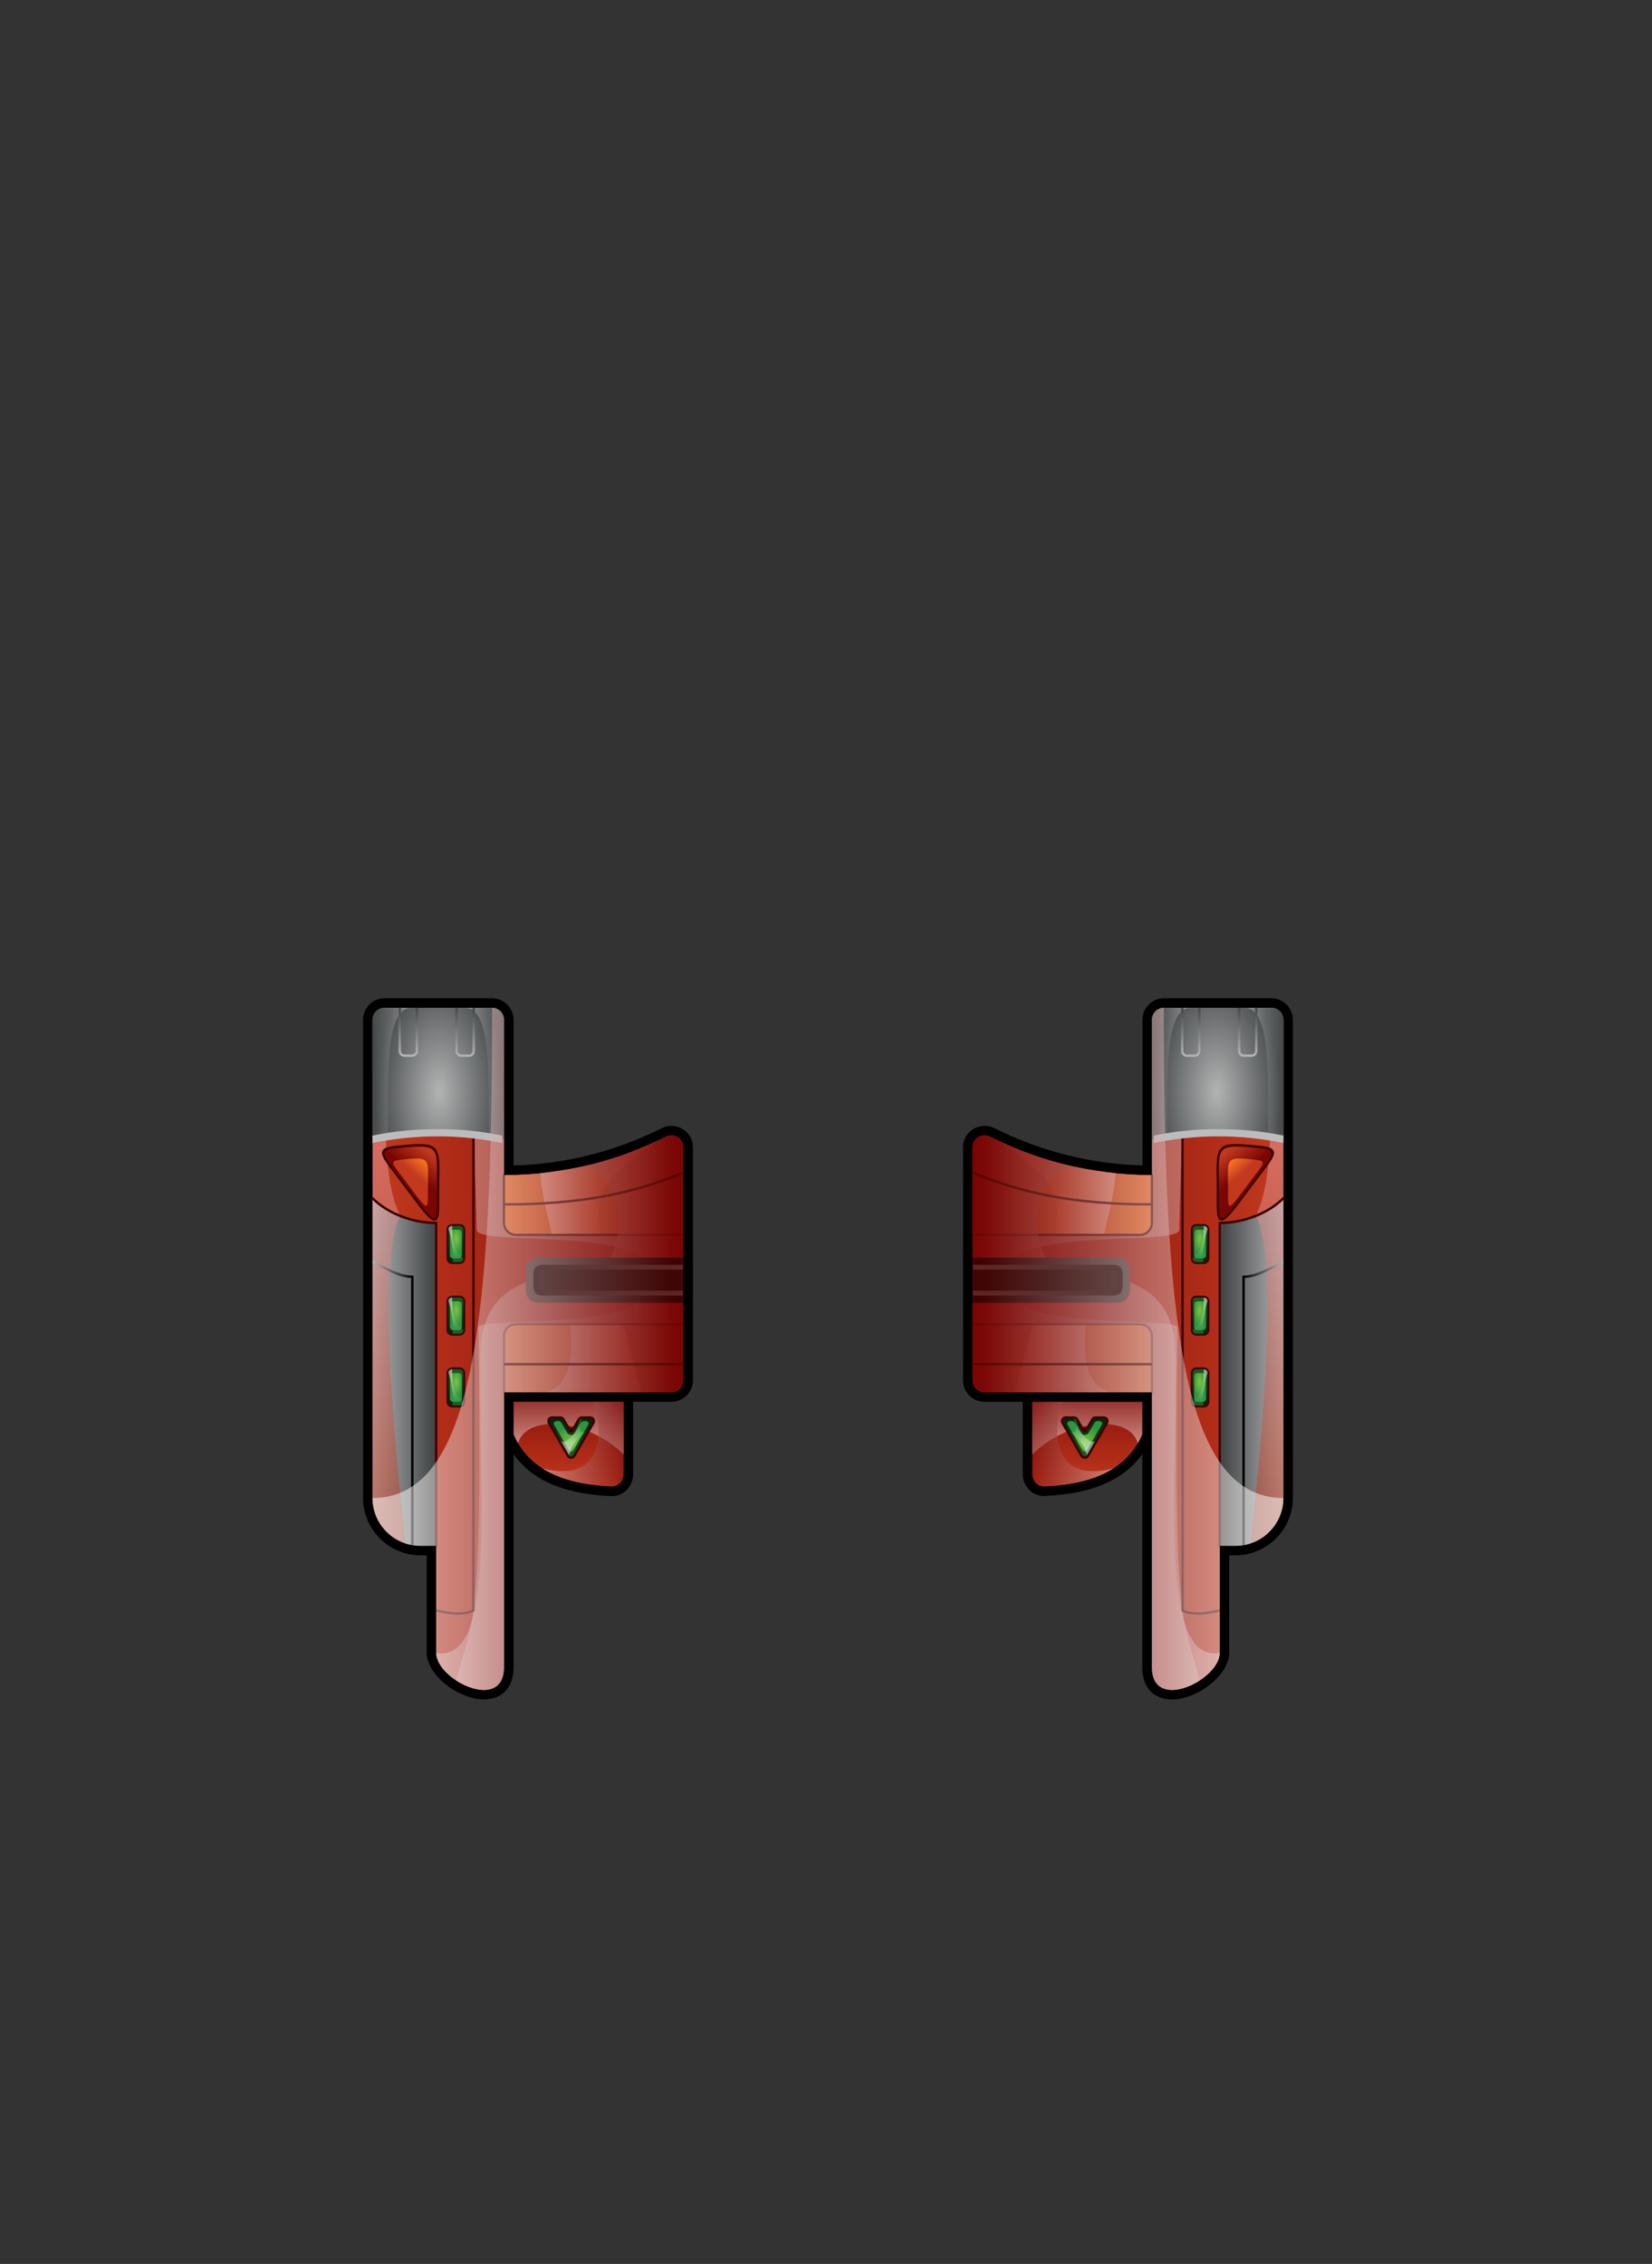 <svg width="270" height="370" viewBox="0 0 270 370" fill="none" xmlns="http://www.w3.org/2000/svg">
<rect x="0" y="0" width="270" height="370" fill="#333333" stroke="none"/>
<g clip-path="url(#clip0)">
<g clip-path="url(#clip1)">
<path fill-rule="evenodd" clip-rule="evenodd" d="M101.91 224.783C94.753 224.783 89.533 224.783 82.376 224.783C82.376 233.505 84.383 242.241 99.875 242.933C101.329 243.003 101.91 241.729 101.91 240.981C101.91 235.582 101.91 230.182 101.91 224.783Z" fill="url(#paint0_linear)"/>
<path fill-rule="evenodd" clip-rule="evenodd" d="M101.91 224.783C94.753 224.783 89.533 224.783 82.376 224.783C82.376 233.505 84.383 242.241 99.875 242.933C101.329 243.003 101.91 241.729 101.91 240.981C101.91 235.582 101.91 230.182 101.91 224.783ZM82.376 223.219H101.91C102.769 223.219 103.475 223.925 103.475 224.783V240.981V241.009V241.023V241.12C103.447 241.77 103.184 242.601 102.644 243.266C102.063 243.972 101.191 244.512 99.986 244.512H99.958H99.903H99.806C91.499 244.138 86.751 241.535 84.051 237.811C81.365 234.114 80.811 229.449 80.811 224.811C80.811 223.925 81.517 223.219 82.376 223.219Z" fill="black"/>
<path opacity="0.5" fill-rule="evenodd" clip-rule="evenodd" d="M101.911 224.783C94.753 224.783 89.533 224.783 82.376 224.783C82.376 228.729 82.791 232.674 84.674 235.886C85.975 231.055 96.082 231.858 101.924 237.7C101.911 233.394 101.911 229.089 101.911 224.783Z" fill="url(#paint1_linear)"/>
<path opacity="0.5" fill-rule="evenodd" clip-rule="evenodd" d="M101.911 224.783C99.432 224.783 97.189 224.783 95.016 224.783C99.848 233.145 98.92 242.726 88.62 239.971C91.195 241.632 94.822 242.712 99.875 242.933C101.329 243.003 101.911 241.729 101.911 240.981C101.911 235.582 101.911 230.182 101.911 224.783Z" fill="url(#paint2_linear)"/>
<path fill-rule="evenodd" clip-rule="evenodd" d="M94.047 238.005L97.148 232.647C97.453 232.121 97.065 231.47 96.47 231.47H95.113C94.836 231.47 94.573 231.622 94.434 231.858L93.687 233.145C93.535 233.408 93.161 233.408 93.008 233.145L92.261 231.858C92.122 231.608 91.859 231.47 91.582 231.47H90.226C89.63 231.47 89.243 232.121 89.547 232.647L92.662 238.046C92.967 238.558 93.77 238.545 94.047 238.005Z" fill="#3B0201"/>
<path fill-rule="evenodd" clip-rule="evenodd" d="M93.687 237.839L96.802 232.439C96.954 232.176 96.76 231.858 96.47 231.858H95.113C94.975 231.858 94.85 231.927 94.781 232.051L93.701 233.934C93.549 234.197 93.175 234.197 93.022 233.934L91.942 232.051C91.873 231.927 91.749 231.858 91.61 231.858H90.253C89.949 231.858 89.769 232.176 89.921 232.439L93.036 237.839C93.161 238.102 93.535 238.102 93.687 237.839Z" fill="url(#paint3_linear)"/>
<path fill-rule="evenodd" clip-rule="evenodd" d="M93.008 237.063C92.427 236.066 91.25 234.031 90.572 232.841C90.198 232.19 91.486 232.079 91.707 232.453C92.025 233.021 92.358 233.574 92.676 234.128C92.981 234.654 93.728 234.654 94.033 234.128C94.351 233.561 94.684 233.007 95.002 232.453C95.224 232.079 96.511 232.19 96.137 232.841C95.32 234.253 94.517 235.651 93.701 237.063C93.534 237.312 93.161 237.312 93.008 237.063Z" fill="url(#paint4_radial)"/>
<path opacity="0.5" fill-rule="evenodd" clip-rule="evenodd" d="M96.068 233.727C95.141 234.557 94.296 234.197 95.113 231.858C94.974 231.858 94.85 231.927 94.781 232.051C94.462 233.99 92.469 236.219 91.665 235.499C92.122 236.274 92.565 237.063 93.022 237.839C93.396 236.163 94.628 234.668 96.068 233.727Z" fill="url(#paint5_linear)"/>
<path fill-rule="evenodd" clip-rule="evenodd" d="M62.841 164.711H80.424C81.503 164.711 82.376 165.597 82.376 166.663V192.068C92.69 192.068 101.689 189.396 108.847 185.782C109.47 185.464 110.162 185.492 110.757 185.865C111.353 186.225 111.685 186.835 111.685 187.527C111.685 200.209 111.685 212.904 111.685 225.586C111.685 226.666 110.813 227.538 109.733 227.538C100.609 227.538 91.499 227.538 82.376 227.538V272.45C82.376 279.982 71.286 274.541 71.286 270.152V252.639H68.697C64.391 252.639 60.889 249.122 60.889 244.83V166.663C60.875 165.583 61.761 164.711 62.841 164.711Z" fill="url(#paint6_linear)"/>
<path fill-rule="evenodd" clip-rule="evenodd" d="M62.841 163.146H80.424C81.393 163.146 82.279 163.548 82.902 164.185C83.525 164.821 83.94 165.708 83.94 166.663V190.476C88.08 190.365 91.984 189.811 95.625 188.953C100.263 187.859 104.458 186.239 108.154 184.384C108.708 184.107 109.29 183.983 109.885 184.01C110.48 184.038 111.062 184.204 111.588 184.536C111.63 184.564 111.685 184.592 111.726 184.633C112.183 184.952 112.557 185.353 112.82 185.81C113.111 186.322 113.263 186.918 113.263 187.527V225.586C113.263 226.555 112.862 227.427 112.239 228.064C111.602 228.701 110.716 229.089 109.747 229.089H83.94V272.436C83.94 275.136 82.805 276.673 81.116 277.365C80.257 277.711 79.302 277.808 78.319 277.697C77.419 277.6 76.478 277.324 75.564 276.922C72.532 275.607 69.735 272.783 69.735 270.124V254.189H68.711C66.136 254.189 63.796 253.137 62.093 251.434C60.39 249.731 59.338 247.391 59.338 244.816V166.663C59.338 165.694 59.739 164.808 60.362 164.171C60.404 164.129 60.432 164.102 60.473 164.074C61.082 163.492 61.927 163.146 62.841 163.146ZM62.841 164.711H80.424C81.503 164.711 82.376 165.597 82.376 166.663V192.068C92.69 192.068 101.689 189.396 108.847 185.782C109.47 185.464 110.162 185.492 110.757 185.865C111.353 186.225 111.685 186.835 111.685 187.527C111.685 200.209 111.685 212.904 111.685 225.586C111.685 226.666 110.813 227.538 109.733 227.538C100.609 227.538 91.499 227.538 82.376 227.538V272.45C82.376 279.982 71.286 274.541 71.286 270.152V252.638H68.697C64.391 252.638 60.889 249.122 60.889 244.83V166.663C60.875 165.583 61.761 164.711 62.841 164.711Z" fill="black"/>
<path opacity="0.5" fill-rule="evenodd" clip-rule="evenodd" d="M74.553 164.711C76.505 164.711 78.458 164.711 80.41 164.711C81.49 164.711 82.362 165.597 82.362 166.663C82.362 175.122 82.362 183.595 82.362 192.068C92.676 192.068 101.675 189.396 108.833 185.782C109.456 185.464 110.148 185.492 110.743 185.865C111.339 186.225 111.671 186.835 111.671 187.527C111.671 200.209 111.671 212.904 111.671 225.586C111.671 226.666 110.799 227.538 109.719 227.538C100.595 227.538 91.485 227.538 82.362 227.538C82.362 242.504 82.362 257.484 82.362 272.45C82.362 277.282 77.821 276.784 74.553 274.638C77.35 264.185 78.887 266.151 78.195 216.961C78.167 214.981 106.812 218.137 106.812 209.014C106.812 199.876 77.973 203.933 77.904 200.956C77.322 175.44 76.326 171.287 74.553 164.711Z" fill="url(#paint7_linear)"/>
<path fill-rule="evenodd" clip-rule="evenodd" d="M71.286 252.625C70.428 252.625 69.555 252.625 68.697 252.625C64.391 252.625 60.889 249.108 60.889 244.816C60.889 228.479 60.889 212.156 60.889 195.82C63.768 198.436 67.243 199.765 71.258 199.932C71.272 217.501 71.286 235.056 71.286 252.625Z" fill="url(#paint8_linear)"/>
<path opacity="0.5" fill-rule="evenodd" clip-rule="evenodd" d="M62.841 164.711C64.004 164.711 65.153 164.711 66.316 164.711C62.868 166.704 61.428 191.694 65.444 198.672C61.816 204.957 64.101 233.782 66.316 252.265C63.173 251.254 60.889 248.291 60.889 244.83C60.889 218.774 60.889 192.732 60.889 166.677C60.875 165.583 61.761 164.711 62.841 164.711Z" fill="url(#paint9_linear)"/>
<path fill-rule="evenodd" clip-rule="evenodd" d="M62.841 164.711C68.697 164.711 74.567 164.711 80.424 164.711C81.503 164.711 82.376 165.597 82.376 166.663C82.376 173.17 82.376 179.691 82.376 186.198C75.204 184.758 68.06 184.799 60.889 186.198C60.889 179.691 60.889 173.17 60.889 166.663C60.875 165.583 61.761 164.711 62.841 164.711Z" fill="url(#paint10_radial)"/>
<path opacity="0.5" fill-rule="evenodd" clip-rule="evenodd" d="M62.841 164.711H67.23C63.035 164.711 63.367 175.385 63.367 185.768C62.536 185.893 61.719 186.032 60.889 186.198C60.889 179.691 60.889 173.17 60.889 166.663C60.875 165.583 61.761 164.711 62.841 164.711Z" fill="url(#paint11_linear)"/>
<path opacity="0.5" fill-rule="evenodd" clip-rule="evenodd" d="M80.423 164.711H76.035C80.23 164.711 79.897 175.385 79.897 185.768C80.728 185.893 81.545 186.032 82.376 186.198C82.376 179.691 82.376 173.17 82.376 166.663C82.376 165.583 81.49 164.711 80.423 164.711Z" fill="url(#paint12_linear)"/>
<path fill-rule="evenodd" clip-rule="evenodd" d="M82.376 192.054C92.69 192.054 101.689 189.382 108.847 185.768C109.47 185.45 110.162 185.478 110.757 185.851C111.353 186.211 111.685 186.821 111.685 187.513V201.828H84.328C83.248 201.828 82.376 200.956 82.376 199.876V192.054ZM111.685 216.434V225.572C111.685 226.652 110.813 227.524 109.733 227.524C100.609 227.524 91.499 227.524 82.376 227.524V218.387C82.376 217.307 83.248 216.434 84.328 216.434H111.685Z" fill="url(#paint13_linear)"/>
<path fill-rule="evenodd" clip-rule="evenodd" d="M111.685 201.648V201.995H84.328C83.151 201.995 82.196 201.039 82.196 199.862V192.04C82.196 191.805 82.542 191.805 82.542 192.04V199.862C82.542 200.845 83.345 201.635 84.314 201.635H111.685V201.648ZM82.555 227.524C82.555 227.621 82.472 227.704 82.376 227.704C82.279 227.704 82.196 227.621 82.196 227.524V218.387C82.196 217.21 83.151 216.255 84.328 216.255H111.685V216.601H84.328C83.345 216.601 82.555 217.404 82.555 218.373V227.524Z" fill="#3B0201"/>
<path opacity="0.5" fill-rule="evenodd" clip-rule="evenodd" d="M101.827 216.615C102.686 219.785 103.696 223.385 104.832 227.538C99.626 227.538 94.421 227.538 89.215 227.538C93.008 226.472 93.728 222.083 93.188 216.615H101.827Z" fill="url(#paint14_linear)"/>
<path opacity="0.5" fill-rule="evenodd" clip-rule="evenodd" d="M88.37 191.749C97.01 190.6 100.263 189.631 107.476 186.433C99.806 192.054 96.94 193.051 98.242 201.635H90.184C89.201 197.606 88.37 194.02 88.37 191.749Z" fill="url(#paint15_linear)"/>
<path fill-rule="evenodd" clip-rule="evenodd" d="M71.48 252.625C71.48 252.888 71.092 252.888 71.092 252.625V200.07C67.437 200.028 63.353 198.575 60.736 195.958C60.556 195.778 60.833 195.501 61.013 195.681C63.602 198.27 67.672 199.668 71.286 199.668C71.397 199.668 71.48 199.752 71.48 199.862V252.625Z" fill="#3B0201"/>
<path fill-rule="evenodd" clip-rule="evenodd" d="M67.576 252.542L67.188 252.472V208.862C65.111 208.834 62.882 207.366 60.889 206.48V206.051C62.938 206.992 65.25 208.46 67.396 208.46C67.506 208.46 67.59 208.543 67.59 208.654V252.542H67.576Z" fill="url(#paint16_linear)"/>
<path opacity="0.5" fill-rule="evenodd" clip-rule="evenodd" d="M94.088 190.891C99.598 189.77 104.555 187.942 108.847 185.782C109.47 185.464 110.162 185.492 110.757 185.865C111.353 186.225 111.685 186.835 111.685 187.527C111.685 200.209 111.685 212.904 111.685 225.586C111.685 226.666 110.813 227.538 109.733 227.538C100.609 227.538 91.499 227.538 82.376 227.538C82.376 242.504 82.376 257.484 82.376 272.45C82.376 276.534 79.108 276.811 76.132 275.496C73.612 274.389 71.3 272.16 71.3 270.152C80.783 271.62 78.471 247.585 78.471 223.329C78.471 217.75 78.471 208.169 95.168 208.169C103.115 208.155 103.641 190.891 94.088 190.891Z" fill="url(#paint17_linear)"/>
<path fill-rule="evenodd" clip-rule="evenodd" d="M77.198 185.436C77.198 185.326 77.281 185.242 77.392 185.242C77.502 185.242 77.585 185.326 77.585 185.436L77.558 263.202C77.558 263.271 77.516 263.34 77.461 263.368C75.869 264.282 72.934 263.825 71.245 263.368C71.134 263.34 71.078 263.23 71.106 263.133C71.134 263.022 71.245 262.967 71.341 262.994C72.906 263.41 75.675 263.867 77.17 263.091L77.198 185.436Z" fill="#3B0201"/>
<path fill-rule="evenodd" clip-rule="evenodd" d="M60.875 186.807V185.589C64.419 184.855 67.866 184.536 71.48 184.536C75.093 184.536 78.541 184.855 82.085 185.589V186.807C78.61 186.087 75.024 185.713 71.48 185.713C67.936 185.713 64.364 186.087 60.875 186.807Z" fill="#BCBCBC"/>
<path fill-rule="evenodd" clip-rule="evenodd" d="M82.556 197.024C82.445 197.024 82.362 196.941 82.362 196.83C82.362 196.72 82.445 196.637 82.556 196.637C88.855 196.637 94.088 196.18 98.754 195.308C103.42 194.435 107.545 193.148 111.616 191.486C111.713 191.445 111.823 191.5 111.865 191.597C111.906 191.694 111.851 191.805 111.754 191.846C107.656 193.522 103.517 194.809 98.809 195.695C94.116 196.567 88.869 197.024 82.556 197.024ZM82.556 223.149C82.445 223.149 82.362 223.066 82.362 222.955C82.362 222.845 82.445 222.762 82.556 222.762H111.685C111.796 222.762 111.879 222.845 111.879 222.955C111.879 223.066 111.796 223.149 111.685 223.149H82.556Z" fill="#3B0201"/>
<path fill-rule="evenodd" clip-rule="evenodd" d="M111.685 205.525H87.927C86.848 205.525 85.975 206.397 85.975 207.477V210.966C85.975 212.046 86.848 212.918 87.927 212.918H111.685V205.525Z" fill="url(#paint18_linear)"/>
<path fill-rule="evenodd" clip-rule="evenodd" d="M111.602 206.702H88.509C87.775 206.702 87.18 207.297 87.18 208.031V210.398C87.18 211.132 87.775 211.727 88.509 211.727H111.616V206.702H111.602Z" fill="url(#paint19_linear)"/>
<path fill-rule="evenodd" clip-rule="evenodd" d="M111.685 207.491H88.993C88.495 207.491 88.08 207.906 88.08 208.405V210.024C88.08 210.523 88.495 210.938 88.993 210.938H111.685V207.491Z" fill="#070707"/>
<path fill-rule="evenodd" clip-rule="evenodd" d="M63.782 190.877C62.675 189.41 62.204 188.621 62.536 188.025C62.855 187.458 63.796 187.333 65.54 187.167C70.22 186.738 71.452 186.835 71.757 189.451C71.854 190.282 71.84 191.376 71.812 192.829L71.798 193.314C71.784 194.255 71.784 195.086 71.784 195.806C71.798 198.478 71.798 199.807 70.691 199.406C69.985 199.156 68.78 197.537 66.371 194.311C65.596 193.3 64.71 192.109 63.782 190.877Z" fill="#3B0201"/>
<path fill-rule="evenodd" clip-rule="evenodd" d="M64.087 190.656C62.079 187.998 62.37 187.887 65.582 187.568C71.688 187.001 71.494 187.388 71.411 193.314C71.272 201.205 72.394 201.607 64.087 190.656Z" fill="url(#paint20_linear)"/>
<path fill-rule="evenodd" clip-rule="evenodd" d="M65.125 191.5C63.796 189.756 63.99 189.673 66.108 189.465C70.137 189.091 70.012 189.34 69.943 193.258C69.86 198.464 70.594 198.727 65.125 191.5Z" fill="url(#paint21_linear)"/>
<path fill-rule="evenodd" clip-rule="evenodd" d="M67.949 164.711H68.337V171.744C68.337 172.284 67.894 172.727 67.354 172.727H66.122C65.582 172.727 65.139 172.284 65.139 171.744V164.711H65.527V171.744C65.527 172.062 65.79 172.325 66.108 172.325H67.34C67.659 172.325 67.922 172.062 67.922 171.744V164.711H67.949Z" fill="url(#paint22_linear)"/>
<path fill-rule="evenodd" clip-rule="evenodd" d="M77.239 164.711H77.627V171.744C77.627 172.284 77.184 172.727 76.644 172.727H75.412C74.872 172.727 74.429 172.284 74.429 171.744V164.711H74.816V171.744C74.816 172.062 75.079 172.325 75.398 172.325H76.63C76.948 172.325 77.212 172.062 77.212 171.744V164.711H77.239Z" fill="url(#paint23_linear)"/>
<path fill-rule="evenodd" clip-rule="evenodd" d="M73.903 200.042H75.121C75.633 200.042 76.035 200.458 76.035 200.956V205.663C76.035 206.176 75.619 206.577 75.121 206.577H73.903C73.39 206.577 72.989 206.162 72.989 205.663V200.956C72.975 200.444 73.39 200.042 73.903 200.042Z" fill="#3B0201"/>
<path fill-rule="evenodd" clip-rule="evenodd" d="M73.903 200.347H75.121C75.453 200.347 75.73 200.624 75.73 200.956V205.663C75.73 205.996 75.453 206.272 75.121 206.272H73.903C73.57 206.272 73.293 205.996 73.293 205.663V200.956C73.28 200.61 73.556 200.347 73.903 200.347Z" fill="url(#paint24_linear)"/>
<path fill-rule="evenodd" clip-rule="evenodd" d="M74.027 200.956H74.996C75.259 200.956 75.481 201.178 75.481 201.441V205.179C75.481 205.442 75.259 205.663 74.996 205.663H74.027C73.764 205.663 73.543 205.442 73.543 205.179V201.441C73.543 201.178 73.75 200.956 74.027 200.956Z" fill="url(#paint25_radial)"/>
<path opacity="0.5" fill-rule="evenodd" clip-rule="evenodd" d="M73.903 200.347C73.889 203.282 74.359 204.694 75.73 205.663C75.73 205.996 75.453 206.272 75.121 206.272H73.903C74.359 205.663 73.709 201.662 73.293 200.956C73.28 200.61 73.556 200.347 73.903 200.347Z" fill="url(#paint26_linear)"/>
<path fill-rule="evenodd" clip-rule="evenodd" d="M73.903 211.755H75.121C75.633 211.755 76.035 212.17 76.035 212.669V217.376C76.035 217.888 75.619 218.29 75.121 218.29H73.903C73.39 218.29 72.989 217.874 72.989 217.376V212.669C72.975 212.17 73.39 211.755 73.903 211.755Z" fill="#3B0201"/>
<path fill-rule="evenodd" clip-rule="evenodd" d="M73.903 212.06H75.121C75.453 212.06 75.73 212.336 75.73 212.669V217.376C75.73 217.708 75.453 217.985 75.121 217.985H73.903C73.57 217.985 73.293 217.708 73.293 217.376V212.669C73.28 212.336 73.556 212.06 73.903 212.06Z" fill="url(#paint27_linear)"/>
<path fill-rule="evenodd" clip-rule="evenodd" d="M74.027 212.669H74.996C75.259 212.669 75.481 212.89 75.481 213.153V216.891C75.481 217.154 75.259 217.376 74.996 217.376H74.027C73.764 217.376 73.543 217.154 73.543 216.891V213.153C73.543 212.89 73.75 212.669 74.027 212.669Z" fill="url(#paint28_radial)"/>
<path opacity="0.5" fill-rule="evenodd" clip-rule="evenodd" d="M73.903 212.06C73.889 214.995 74.359 216.407 75.73 217.376C75.73 217.708 75.453 217.985 75.121 217.985H73.903C74.359 217.376 73.709 213.375 73.293 212.669C73.28 212.336 73.556 212.06 73.903 212.06Z" fill="url(#paint29_linear)"/>
<path fill-rule="evenodd" clip-rule="evenodd" d="M73.903 223.481H75.121C75.633 223.481 76.035 223.897 76.035 224.395V229.102C76.035 229.615 75.619 230.016 75.121 230.016H73.903C73.39 230.016 72.989 229.601 72.989 229.102V224.395C72.975 223.897 73.39 223.481 73.903 223.481Z" fill="#3B0201"/>
<path fill-rule="evenodd" clip-rule="evenodd" d="M73.903 223.786H75.121C75.453 223.786 75.73 224.063 75.73 224.395V229.102C75.73 229.435 75.453 229.712 75.121 229.712H73.903C73.57 229.712 73.293 229.435 73.293 229.102V224.395C73.28 224.063 73.556 223.786 73.903 223.786Z" fill="url(#paint30_linear)"/>
<path fill-rule="evenodd" clip-rule="evenodd" d="M74.027 224.395H74.996C75.259 224.395 75.481 224.617 75.481 224.88V228.618C75.481 228.881 75.259 229.102 74.996 229.102H74.027C73.764 229.102 73.543 228.881 73.543 228.618V224.88C73.543 224.617 73.75 224.395 74.027 224.395Z" fill="url(#paint31_radial)"/>
<path opacity="0.5" fill-rule="evenodd" clip-rule="evenodd" d="M73.903 223.786C73.889 226.721 74.359 228.133 75.73 229.102C75.73 229.435 75.453 229.712 75.121 229.712H73.903C74.359 229.102 73.709 225.101 73.293 224.395C73.28 224.063 73.556 223.786 73.903 223.786Z" fill="url(#paint32_linear)"/>
<path opacity="0.5" fill-rule="evenodd" clip-rule="evenodd" d="M80.424 164.711C81.503 164.711 82.376 165.597 82.376 166.663C82.376 175.122 82.376 183.595 82.376 192.068C92.69 192.068 101.689 189.396 108.847 185.782C109.47 185.464 110.162 185.492 110.757 185.865C111.353 186.225 111.685 186.835 111.685 187.527C111.685 200.209 111.685 212.904 111.685 225.586C111.685 226.666 110.813 227.538 109.733 227.538C100.609 227.538 91.499 227.538 82.376 227.538C82.376 242.504 82.376 257.484 82.376 272.45C82.376 279.982 71.286 274.541 71.286 270.152C71.286 264.31 71.286 258.481 71.286 252.639C70.428 252.639 69.555 252.639 68.697 252.639C64.391 252.639 60.889 249.122 60.889 244.83C77.558 244.816 80.424 215.133 80.424 164.711Z" fill="url(#paint33_linear)"/>
<path fill-rule="evenodd" clip-rule="evenodd" d="M168.725 224.783C175.883 224.783 181.102 224.783 188.26 224.783C188.26 233.505 186.252 242.241 170.76 242.933C169.307 243.003 168.725 241.729 168.725 240.981C168.725 235.582 168.725 230.182 168.725 224.783Z" fill="url(#paint34_linear)"/>
<path fill-rule="evenodd" clip-rule="evenodd" d="M168.725 223.219H188.26C189.118 223.219 189.824 223.925 189.824 224.783C189.824 229.421 189.271 234.087 186.585 237.783C183.885 241.507 179.136 244.11 170.829 244.484H170.733H170.677H170.65C169.431 244.484 168.559 243.944 167.991 243.238C167.451 242.587 167.202 241.743 167.161 241.092V240.995V240.981V240.954V224.755C167.161 223.925 167.867 223.219 168.725 223.219ZM168.725 224.783C175.883 224.783 181.102 224.783 188.26 224.783C188.26 233.505 186.253 242.241 170.76 242.933C169.307 243.003 168.725 241.729 168.725 240.981C168.725 235.582 168.725 230.182 168.725 224.783Z" fill="black"/>
<path opacity="0.5" fill-rule="evenodd" clip-rule="evenodd" d="M168.725 224.783C175.883 224.783 181.102 224.783 188.26 224.783C188.26 228.729 187.845 232.674 185.962 235.886C184.66 231.055 174.554 231.858 168.711 237.7C168.725 233.394 168.725 229.089 168.725 224.783Z" fill="url(#paint35_linear)"/>
<path opacity="0.5" fill-rule="evenodd" clip-rule="evenodd" d="M168.725 224.783C171.203 224.783 173.446 224.783 175.62 224.783C170.788 233.145 171.716 242.726 182.016 239.971C179.441 241.632 175.814 242.712 170.76 242.933C169.307 243.003 168.725 241.729 168.725 240.981C168.725 235.582 168.725 230.182 168.725 224.783Z" fill="url(#paint36_linear)"/>
<path fill-rule="evenodd" clip-rule="evenodd" d="M176.589 238.005L173.488 232.647C173.183 232.121 173.571 231.47 174.166 231.47H175.523C175.8 231.47 176.063 231.622 176.201 231.858L176.949 233.145C177.101 233.408 177.475 233.408 177.627 233.145L178.375 231.858C178.513 231.608 178.776 231.47 179.053 231.47H180.41C181.005 231.47 181.393 232.121 181.089 232.647L177.973 238.046C177.669 238.558 176.866 238.545 176.589 238.005Z" fill="#3B0201"/>
<path fill-rule="evenodd" clip-rule="evenodd" d="M176.949 237.839L173.834 232.439C173.682 232.176 173.875 231.858 174.166 231.858H175.523C175.661 231.858 175.786 231.927 175.855 232.051L176.935 233.934C177.087 234.197 177.461 234.197 177.614 233.934L178.693 232.051C178.763 231.927 178.887 231.858 179.026 231.858H180.382C180.687 231.858 180.867 232.176 180.715 232.439L177.6 237.839C177.475 238.102 177.101 238.102 176.949 237.839Z" fill="url(#paint37_linear)"/>
<path fill-rule="evenodd" clip-rule="evenodd" d="M177.627 237.063C178.209 236.066 179.386 234.031 180.064 232.841C180.438 232.19 179.15 232.079 178.929 232.453C178.61 233.021 178.278 233.574 177.96 234.128C177.655 234.654 176.908 234.654 176.603 234.128C176.285 233.561 175.952 233.007 175.634 232.453C175.412 232.079 174.125 232.19 174.499 232.841C175.315 234.253 176.118 235.651 176.935 237.063C177.101 237.312 177.475 237.312 177.627 237.063Z" fill="url(#paint38_radial)"/>
<path opacity="0.5" fill-rule="evenodd" clip-rule="evenodd" d="M174.581 233.727C175.509 234.557 176.354 234.197 175.537 231.858C175.675 231.858 175.8 231.927 175.869 232.051C176.187 233.99 178.181 236.219 178.984 235.499C178.527 236.274 178.084 237.063 177.627 237.839C177.253 236.163 176.007 234.668 174.581 233.727Z" fill="url(#paint39_linear)"/>
<path fill-rule="evenodd" clip-rule="evenodd" d="M207.809 164.711H190.226C189.146 164.711 188.274 165.597 188.274 166.663V192.068C177.96 192.068 168.96 189.396 161.803 185.782C161.18 185.464 160.488 185.492 159.892 185.865C159.297 186.225 158.965 186.835 158.965 187.527C158.965 200.209 158.965 212.904 158.965 225.586C158.965 226.666 159.837 227.538 160.917 227.538C170.04 227.538 179.15 227.538 188.274 227.538V272.45C188.274 279.982 199.363 274.541 199.363 270.152V252.639H201.952C206.258 252.639 209.761 249.122 209.761 244.83V166.663C209.761 165.583 208.875 164.711 207.809 164.711Z" fill="url(#paint40_linear)"/>
<path fill-rule="evenodd" clip-rule="evenodd" d="M207.809 164.711H190.226C189.146 164.711 188.274 165.597 188.274 166.663V192.068C177.96 192.068 168.96 189.396 161.803 185.782C161.18 185.464 160.488 185.492 159.892 185.865C159.297 186.225 158.965 186.835 158.965 187.527C158.965 200.209 158.965 212.904 158.965 225.586C158.965 226.666 159.837 227.538 160.917 227.538C170.04 227.538 179.15 227.538 188.274 227.538V272.45C188.274 279.982 199.363 274.541 199.363 270.152V252.639H201.952C206.258 252.639 209.761 249.122 209.761 244.83V166.663C209.761 165.583 208.875 164.711 207.809 164.711ZM190.212 163.146H207.795C208.709 163.146 209.539 163.506 210.162 164.074C210.204 164.102 210.245 164.143 210.273 164.171C210.91 164.808 211.298 165.694 211.298 166.663V244.816C211.298 247.391 210.245 249.731 208.543 251.434C206.84 253.137 204.5 254.189 201.925 254.189H200.9V270.138C200.9 272.796 198.09 275.621 195.072 276.936C194.158 277.337 193.216 277.601 192.317 277.711C191.334 277.822 190.378 277.725 189.52 277.379C187.831 276.687 186.696 275.15 186.696 272.45V229.102H160.917C159.948 229.102 159.062 228.715 158.425 228.078C157.788 227.441 157.4 226.569 157.4 225.6V187.513C157.4 186.89 157.552 186.308 157.843 185.796C158.106 185.325 158.466 184.924 158.937 184.619C158.978 184.592 159.034 184.55 159.075 184.522C159.601 184.204 160.183 184.024 160.778 183.996C161.36 183.969 161.955 184.093 162.509 184.37C166.192 186.225 170.4 187.831 175.038 188.939C178.679 189.797 182.584 190.351 186.723 190.462V166.649C186.723 165.68 187.125 164.794 187.762 164.171C188.371 163.534 189.243 163.146 190.212 163.146Z" fill="black"/>
<path opacity="0.5" fill-rule="evenodd" clip-rule="evenodd" d="M196.082 164.711C194.13 164.711 192.178 164.711 190.226 164.711C189.146 164.711 188.274 165.597 188.274 166.663C188.274 175.122 188.274 183.595 188.274 192.068C177.96 192.068 168.96 189.396 161.803 185.782C161.18 185.464 160.488 185.492 159.892 185.865C159.297 186.225 158.965 186.835 158.965 187.527C158.965 200.209 158.965 212.904 158.965 225.586C158.965 226.666 159.837 227.538 160.917 227.538C170.04 227.538 179.15 227.538 188.274 227.538C188.274 242.504 188.274 257.484 188.274 272.45C188.274 277.282 192.815 276.784 196.082 274.638C193.286 264.185 191.749 266.151 192.441 216.961C192.469 214.981 163.824 218.137 163.824 209.014C163.824 199.876 192.663 203.933 192.732 200.956C193.313 175.44 194.324 171.287 196.082 164.711Z" fill="url(#paint41_linear)"/>
<path fill-rule="evenodd" clip-rule="evenodd" d="M199.35 252.625C200.208 252.625 201.08 252.625 201.939 252.625C206.244 252.625 209.747 249.108 209.747 244.816C209.747 228.479 209.747 212.156 209.747 195.82C206.867 198.436 203.392 199.765 199.377 199.932C199.363 217.501 199.363 235.056 199.35 252.625Z" fill="url(#paint42_linear)"/>
<path opacity="0.5" fill-rule="evenodd" clip-rule="evenodd" d="M207.809 164.711C206.646 164.711 205.497 164.711 204.334 164.711C207.781 166.704 209.221 191.694 205.206 198.672C208.833 204.957 206.549 233.782 204.334 252.265C207.476 251.254 209.761 248.291 209.761 244.83C209.761 218.774 209.761 192.732 209.761 166.677C209.761 165.583 208.875 164.711 207.809 164.711Z" fill="url(#paint43_linear)"/>
<path fill-rule="evenodd" clip-rule="evenodd" d="M207.809 164.711C201.953 164.711 196.082 164.711 190.226 164.711C189.146 164.711 188.274 165.597 188.274 166.663C188.274 173.17 188.274 179.691 188.274 186.198C195.445 184.758 202.589 184.799 209.761 186.198C209.761 179.691 209.761 173.17 209.761 166.663C209.761 165.583 208.875 164.711 207.809 164.711Z" fill="url(#paint44_radial)"/>
<path opacity="0.5" fill-rule="evenodd" clip-rule="evenodd" d="M207.809 164.711H203.42C207.615 164.711 207.283 175.385 207.283 185.768C208.113 185.893 208.93 186.032 209.761 186.198C209.761 179.691 209.761 173.17 209.761 166.663C209.761 165.583 208.875 164.711 207.809 164.711Z" fill="url(#paint45_linear)"/>
<path opacity="0.5" fill-rule="evenodd" clip-rule="evenodd" d="M190.212 164.711H194.601C190.406 164.711 190.738 175.385 190.738 185.768C189.908 185.893 189.091 186.032 188.26 186.198C188.26 179.691 188.26 173.17 188.26 166.663C188.26 165.583 189.146 164.711 190.212 164.711Z" fill="url(#paint46_linear)"/>
<path fill-rule="evenodd" clip-rule="evenodd" d="M188.26 192.054C177.946 192.054 168.947 189.382 161.789 185.768C161.166 185.45 160.474 185.478 159.878 185.851C159.283 186.211 158.951 186.821 158.951 187.513V201.828H186.308C187.388 201.828 188.26 200.956 188.26 199.876V192.054ZM158.965 216.434V225.572C158.965 226.652 159.837 227.524 160.917 227.524C170.04 227.524 179.15 227.524 188.274 227.524V218.387C188.274 217.307 187.402 216.434 186.322 216.434H158.965Z" fill="url(#paint47_linear)"/>
<path fill-rule="evenodd" clip-rule="evenodd" d="M158.965 201.648V201.995H186.308C187.485 201.995 188.44 201.039 188.44 199.862V192.04C188.44 191.805 188.094 191.805 188.094 192.04V199.862C188.094 200.845 187.291 201.635 186.322 201.635H158.965V201.648ZM188.094 227.524C188.094 227.621 188.177 227.704 188.274 227.704C188.371 227.704 188.454 227.621 188.454 227.524V218.387C188.454 217.21 187.499 216.255 186.322 216.255H158.965V216.601H186.308C187.291 216.601 188.08 217.404 188.08 218.373V227.524H188.094Z" fill="#3B0201"/>
<path opacity="0.5" fill-rule="evenodd" clip-rule="evenodd" d="M168.822 216.615C167.964 219.785 166.953 223.385 165.818 227.538C171.023 227.538 176.229 227.538 181.435 227.538C177.641 226.472 176.921 222.083 177.461 216.615H168.822Z" fill="url(#paint48_linear)"/>
<path opacity="0.5" fill-rule="evenodd" clip-rule="evenodd" d="M182.265 191.749C173.626 190.6 170.373 189.631 163.16 186.433C170.83 192.054 173.695 193.051 172.394 201.635H180.452C181.435 197.606 182.265 194.02 182.265 191.749Z" fill="url(#paint49_linear)"/>
<path fill-rule="evenodd" clip-rule="evenodd" d="M199.156 252.625C199.156 252.888 199.543 252.888 199.543 252.625V200.07C203.198 200.028 207.283 198.575 209.899 195.958C210.079 195.778 209.802 195.501 209.622 195.681C207.033 198.27 202.963 199.668 199.35 199.668C199.239 199.668 199.156 199.752 199.156 199.862V252.625Z" fill="#3B0201"/>
<path fill-rule="evenodd" clip-rule="evenodd" d="M203.06 252.542L203.448 252.472V208.862C205.524 208.834 207.753 207.366 209.747 206.48V206.051C207.698 206.992 205.386 208.46 203.24 208.46C203.129 208.46 203.046 208.543 203.046 208.654V252.542H203.06Z" fill="url(#paint50_linear)"/>
<path opacity="0.5" fill-rule="evenodd" clip-rule="evenodd" d="M176.547 190.891C171.037 189.77 166.081 187.942 161.789 185.782C161.166 185.464 160.474 185.492 159.878 185.865C159.283 186.225 158.951 186.835 158.951 187.527C158.951 200.209 158.951 212.904 158.951 225.586C158.951 226.666 159.823 227.538 160.903 227.538C170.027 227.538 179.136 227.538 188.26 227.538C188.26 242.504 188.26 257.484 188.26 272.45C188.26 276.534 191.527 276.811 194.504 275.496C197.024 274.389 199.336 272.16 199.336 270.152C189.852 271.62 192.164 247.585 192.164 223.329C192.164 217.75 192.164 208.169 175.468 208.169C167.535 208.155 167.008 190.891 176.547 190.891Z" fill="url(#paint51_linear)"/>
<path fill-rule="evenodd" clip-rule="evenodd" d="M193.452 185.436C193.452 185.326 193.369 185.242 193.258 185.242C193.147 185.242 193.064 185.326 193.064 185.436L193.092 263.202C193.092 263.271 193.133 263.34 193.189 263.368C194.781 264.282 197.716 263.825 199.405 263.368C199.502 263.34 199.571 263.23 199.543 263.133C199.516 263.022 199.405 262.967 199.308 262.994C197.744 263.41 194.975 263.867 193.479 263.091L193.452 185.436Z" fill="#3B0201"/>
<path fill-rule="evenodd" clip-rule="evenodd" d="M209.761 186.807V185.589C206.217 184.855 202.769 184.536 199.156 184.536C195.542 184.536 192.095 184.855 188.551 185.589V186.807C192.026 186.087 195.612 185.713 199.156 185.713C202.7 185.713 206.286 186.087 209.761 186.807Z" fill="#BCBCBC"/>
<path fill-rule="evenodd" clip-rule="evenodd" d="M188.094 197.024C188.205 197.024 188.288 196.941 188.288 196.83C188.288 196.72 188.205 196.637 188.094 196.637C181.794 196.637 176.561 196.18 171.896 195.308C167.23 194.435 163.104 193.148 159.034 191.486C158.937 191.445 158.826 191.5 158.785 191.597C158.743 191.694 158.798 191.805 158.895 191.846C162.993 193.522 167.133 194.809 171.84 195.695C176.52 196.567 181.781 197.024 188.094 197.024ZM188.094 223.149C188.205 223.149 188.288 223.066 188.288 222.955C188.288 222.845 188.205 222.762 188.094 222.762H158.965C158.854 222.762 158.771 222.845 158.771 222.955C158.771 223.066 158.854 223.149 158.965 223.149H188.094Z" fill="#3B0201"/>
<path fill-rule="evenodd" clip-rule="evenodd" d="M158.965 205.525H182.708C183.788 205.525 184.66 206.397 184.66 207.477V210.966C184.66 212.046 183.788 212.918 182.708 212.918H158.965V205.525Z" fill="url(#paint52_linear)"/>
<path fill-rule="evenodd" clip-rule="evenodd" d="M159.034 206.702H182.141C182.874 206.702 183.47 207.297 183.47 208.031V210.398C183.47 211.132 182.874 211.727 182.141 211.727H159.034V206.702Z" fill="url(#paint53_linear)"/>
<path fill-rule="evenodd" clip-rule="evenodd" d="M158.965 207.491H181.656C182.155 207.491 182.57 207.906 182.57 208.405V210.024C182.57 210.523 182.155 210.938 181.656 210.938H158.965V207.491Z" fill="#070707"/>
<path fill-rule="evenodd" clip-rule="evenodd" d="M206.867 190.877C207.975 189.41 208.446 188.621 208.113 188.025C207.795 187.458 206.854 187.333 205.109 187.167C200.43 186.738 199.197 186.835 198.893 189.451C198.796 190.282 198.81 191.376 198.838 192.829L198.851 193.314C198.865 194.255 198.865 195.086 198.865 195.806C198.851 198.478 198.851 199.807 199.959 199.406C200.665 199.156 201.87 197.537 204.279 194.311C205.04 193.3 205.926 192.109 206.867 190.877Z" fill="#3B0201"/>
<path fill-rule="evenodd" clip-rule="evenodd" d="M206.549 190.656C208.556 187.998 208.266 187.887 205.054 187.568C198.948 187.001 199.142 187.388 199.225 193.314C199.364 201.205 198.242 201.607 206.549 190.656Z" fill="url(#paint54_linear)"/>
<path fill-rule="evenodd" clip-rule="evenodd" d="M205.524 191.5C206.854 189.756 206.66 189.673 204.541 189.465C200.513 189.091 200.637 189.34 200.706 193.258C200.776 198.464 200.042 198.727 205.524 191.5Z" fill="url(#paint55_linear)"/>
<path fill-rule="evenodd" clip-rule="evenodd" d="M202.7 164.711H202.312V171.744C202.312 172.284 202.756 172.727 203.295 172.727H204.528C205.068 172.727 205.511 172.284 205.511 171.744V164.711H205.123V171.744C205.123 172.062 204.86 172.325 204.541 172.325H203.309C202.991 172.325 202.728 172.062 202.728 171.744V164.711H202.7Z" fill="url(#paint56_linear)"/>
<path fill-rule="evenodd" clip-rule="evenodd" d="M193.396 164.711H193.009V171.744C193.009 172.284 193.452 172.727 193.992 172.727H195.224C195.764 172.727 196.207 172.284 196.207 171.744V164.711H195.819V171.744C195.819 172.062 195.556 172.325 195.238 172.325H194.006C193.687 172.325 193.424 172.062 193.424 171.744V164.711H193.396Z" fill="url(#paint57_linear)"/>
<path fill-rule="evenodd" clip-rule="evenodd" d="M196.747 200.042H195.529C195.016 200.042 194.615 200.458 194.615 200.956V205.663C194.615 206.176 195.03 206.577 195.529 206.577H196.747C197.259 206.577 197.661 206.162 197.661 205.663V200.956C197.661 200.444 197.245 200.042 196.747 200.042Z" fill="#3B0201"/>
<path fill-rule="evenodd" clip-rule="evenodd" d="M196.747 200.347H195.529C195.196 200.347 194.919 200.624 194.919 200.956V205.663C194.919 205.996 195.196 206.272 195.529 206.272H196.747C197.079 206.272 197.356 205.996 197.356 205.663V200.956C197.356 200.61 197.079 200.347 196.747 200.347Z" fill="url(#paint58_linear)"/>
<path fill-rule="evenodd" clip-rule="evenodd" d="M196.622 200.956H195.653C195.39 200.956 195.169 201.178 195.169 201.441V205.179C195.169 205.442 195.39 205.663 195.653 205.663H196.622C196.885 205.663 197.107 205.442 197.107 205.179V201.441C197.107 201.178 196.885 200.956 196.622 200.956Z" fill="url(#paint59_radial)"/>
<path opacity="0.5" fill-rule="evenodd" clip-rule="evenodd" d="M196.747 200.347C196.761 203.282 196.29 204.694 194.919 205.663C194.919 205.996 195.196 206.272 195.529 206.272H196.747C196.29 205.663 196.941 201.662 197.356 200.956C197.356 200.61 197.079 200.347 196.747 200.347Z" fill="url(#paint60_linear)"/>
<path fill-rule="evenodd" clip-rule="evenodd" d="M196.747 211.755H195.529C195.016 211.755 194.615 212.17 194.615 212.669V217.376C194.615 217.888 195.03 218.29 195.529 218.29H196.747C197.259 218.29 197.661 217.874 197.661 217.376V212.669C197.661 212.17 197.245 211.755 196.747 211.755Z" fill="#3B0201"/>
<path fill-rule="evenodd" clip-rule="evenodd" d="M196.747 212.06H195.529C195.196 212.06 194.919 212.336 194.919 212.669V217.376C194.919 217.708 195.196 217.985 195.529 217.985H196.747C197.079 217.985 197.356 217.708 197.356 217.376V212.669C197.356 212.336 197.079 212.06 196.747 212.06Z" fill="url(#paint61_linear)"/>
<path fill-rule="evenodd" clip-rule="evenodd" d="M196.622 212.669H195.653C195.39 212.669 195.169 212.89 195.169 213.153V216.891C195.169 217.154 195.39 217.376 195.653 217.376H196.622C196.885 217.376 197.107 217.154 197.107 216.891V213.153C197.107 212.89 196.885 212.669 196.622 212.669Z" fill="url(#paint62_radial)"/>
<path opacity="0.5" fill-rule="evenodd" clip-rule="evenodd" d="M196.747 212.06C196.761 214.995 196.29 216.407 194.919 217.376C194.919 217.708 195.196 217.985 195.529 217.985H196.747C196.29 217.376 196.941 213.375 197.356 212.669C197.356 212.336 197.079 212.06 196.747 212.06Z" fill="url(#paint63_linear)"/>
<path fill-rule="evenodd" clip-rule="evenodd" d="M196.747 223.481H195.529C195.016 223.481 194.615 223.897 194.615 224.395V229.102C194.615 229.615 195.03 230.016 195.529 230.016H196.747C197.259 230.016 197.661 229.601 197.661 229.102V224.395C197.661 223.897 197.245 223.481 196.747 223.481Z" fill="#3B0201"/>
<path fill-rule="evenodd" clip-rule="evenodd" d="M196.747 223.786H195.529C195.196 223.786 194.919 224.063 194.919 224.395V229.102C194.919 229.435 195.196 229.712 195.529 229.712H196.747C197.079 229.712 197.356 229.435 197.356 229.102V224.395C197.356 224.063 197.079 223.786 196.747 223.786Z" fill="url(#paint64_linear)"/>
<path fill-rule="evenodd" clip-rule="evenodd" d="M196.622 224.395H195.653C195.39 224.395 195.169 224.617 195.169 224.88V228.618C195.169 228.881 195.39 229.102 195.653 229.102H196.622C196.885 229.102 197.107 228.881 197.107 228.618V224.88C197.107 224.617 196.885 224.395 196.622 224.395Z" fill="url(#paint65_radial)"/>
<path opacity="0.5" fill-rule="evenodd" clip-rule="evenodd" d="M196.747 223.786C196.761 226.721 196.29 228.133 194.919 229.102C194.919 229.435 195.196 229.712 195.529 229.712H196.747C196.29 229.102 196.941 225.101 197.356 224.395C197.356 224.063 197.079 223.786 196.747 223.786Z" fill="url(#paint66_linear)"/>
<path opacity="0.5" fill-rule="evenodd" clip-rule="evenodd" d="M190.212 164.711C189.132 164.711 188.26 165.597 188.26 166.663C188.26 175.122 188.26 183.595 188.26 192.068C177.946 192.068 168.947 189.396 161.789 185.782C161.166 185.464 160.474 185.492 159.878 185.865C159.283 186.225 158.951 186.835 158.951 187.527C158.951 200.209 158.951 212.904 158.951 225.586C158.951 226.666 159.823 227.538 160.903 227.538C170.027 227.538 179.136 227.538 188.26 227.538C188.26 242.504 188.26 257.484 188.26 272.45C188.26 279.982 199.35 274.541 199.35 270.152C199.35 264.31 199.35 258.481 199.35 252.639C200.208 252.639 201.08 252.639 201.939 252.639C206.244 252.639 209.747 249.122 209.747 244.83C193.078 244.816 190.212 215.133 190.212 164.711Z" fill="url(#paint67_linear)"/>
</g>
</g>
<defs>
<linearGradient id="paint0_linear" x1="92.142" y1="224.673" x2="92.142" y2="243.152" gradientUnits="userSpaceOnUse">
<stop stop-color="#7A0604"/>
<stop offset="1" stop-color="#C2391E"/>
</linearGradient>
<linearGradient id="paint1_linear" x1="92.142" y1="225.133" x2="92.143" y2="236.967" gradientUnits="userSpaceOnUse">
<stop stop-color="#7A0604"/>
<stop offset="1" stop-color="white"/>
</linearGradient>
<linearGradient id="paint2_linear" x1="101.91" y1="233.864" x2="85.186" y2="233.863" gradientUnits="userSpaceOnUse">
<stop stop-color="#7A0604"/>
<stop offset="1" stop-color="white"/>
</linearGradient>
<linearGradient id="paint3_linear" x1="93.351" y1="232.238" x2="93.352" y2="238.032" gradientUnits="userSpaceOnUse">
<stop stop-color="#00290D"/>
<stop offset="1" stop-color="#185C22"/>
</linearGradient>
<radialGradient id="paint4_radial" cx="0" cy="0" r="1" gradientUnits="userSpaceOnUse" gradientTransform="translate(93.513 235.65) rotate(-0.172) scale(3.067 2.639)">
<stop stop-color="#80C342"/>
<stop offset="1" stop-color="#2F943E"/>
</radialGradient>
<linearGradient id="paint5_linear" x1="94.964" y1="232.342" x2="92.857" y2="236.687" gradientUnits="userSpaceOnUse">
<stop stop-color="#2F943E"/>
<stop offset="1" stop-color="white"/>
</linearGradient>
<linearGradient id="paint6_linear" x1="109.724" y1="220.448" x2="60.854" y2="220.446" gradientUnits="userSpaceOnUse">
<stop stop-color="#7A0604"/>
<stop offset="1" stop-color="#C2391E"/>
</linearGradient>
<linearGradient id="paint7_linear" x1="111.677" y1="220.448" x2="60.88" y2="220.446" gradientUnits="userSpaceOnUse">
<stop stop-color="#7A0604"/>
<stop offset="1" stop-color="white"/>
</linearGradient>
<linearGradient id="paint8_linear" x1="70.652" y1="224.224" x2="60.882" y2="224.223" gradientUnits="userSpaceOnUse">
<stop stop-color="#454849"/>
<stop offset="1" stop-color="#B2B4B4"/>
</linearGradient>
<linearGradient id="paint9_linear" x1="63.594" y1="246.763" x2="63.596" y2="164.705" gradientUnits="userSpaceOnUse">
<stop stop-color="#C2391E"/>
<stop offset="1" stop-color="#F3CAD9"/>
</linearGradient>
<radialGradient id="paint10_radial" cx="0" cy="0" r="1" gradientUnits="userSpaceOnUse" gradientTransform="translate(71.767 178.455) rotate(-89.996) scale(19.801 10.467)">
<stop stop-color="#B2B4B4"/>
<stop offset="1" stop-color="#454849"/>
</radialGradient>
<linearGradient id="paint11_linear" x1="60.882" y1="175.451" x2="66.237" y2="175.449" gradientUnits="userSpaceOnUse">
<stop stop-color="#454849"/>
<stop offset="1" stop-color="#B2B4B4"/>
</linearGradient>
<linearGradient id="paint12_linear" x1="82.373" y1="175.451" x2="77.017" y2="175.449" gradientUnits="userSpaceOnUse">
<stop stop-color="#454849"/>
<stop offset="1" stop-color="#B2B4B4"/>
</linearGradient>
<linearGradient id="paint13_linear" x1="110.556" y1="206.544" x2="82.372" y2="206.546" gradientUnits="userSpaceOnUse">
<stop stop-color="#7A0604"/>
<stop offset="1" stop-color="#F36E21"/>
</linearGradient>
<linearGradient id="paint14_linear" x1="104.078" y1="222.071" x2="90.189" y2="222.071" gradientUnits="userSpaceOnUse">
<stop stop-color="#C2391E"/>
<stop offset="1" stop-color="#F3CAD9"/>
</linearGradient>
<linearGradient id="paint15_linear" x1="97.964" y1="194.047" x2="88.475" y2="194.047" gradientUnits="userSpaceOnUse">
<stop stop-color="#C2391E"/>
<stop offset="1" stop-color="#F3CAD9"/>
</linearGradient>
<linearGradient id="paint16_linear" x1="67.542" y1="229.302" x2="60.878" y2="229.301" gradientUnits="userSpaceOnUse">
<stop/>
<stop offset="1" stop-color="#B2B4B4"/>
</linearGradient>
<linearGradient id="paint17_linear" x1="111.676" y1="230.873" x2="60.86" y2="230.872" gradientUnits="userSpaceOnUse">
<stop stop-color="#7A0604"/>
<stop offset="1" stop-color="white"/>
</linearGradient>
<linearGradient id="paint18_linear" x1="110.809" y1="209.217" x2="85.972" y2="209.215" gradientUnits="userSpaceOnUse">
<stop/>
<stop offset="1" stop-color="#454849"/>
</linearGradient>
<linearGradient id="paint19_linear" x1="87.362" y1="209.217" x2="111.609" y2="209.215" gradientUnits="userSpaceOnUse">
<stop/>
<stop offset="1" stop-color="#454849"/>
</linearGradient>
<linearGradient id="paint20_linear" x1="68.167" y1="192.127" x2="70.868" y2="188.702" gradientUnits="userSpaceOnUse">
<stop stop-color="#7A0604"/>
<stop offset="1" stop-color="#C2391E"/>
</linearGradient>
<linearGradient id="paint21_linear" x1="68.14" y1="192.254" x2="69.806" y2="190.439" gradientUnits="userSpaceOnUse">
<stop stop-color="#C2391E"/>
<stop offset="1" stop-color="#F36E21"/>
</linearGradient>
<linearGradient id="paint22_linear" x1="66.742" y1="172.52" x2="66.744" y2="164.705" gradientUnits="userSpaceOnUse">
<stop stop-color="#B2B4B4"/>
<stop offset="1" stop-color="#454849"/>
</linearGradient>
<linearGradient id="paint23_linear" x1="76.036" y1="172.654" x2="76.038" y2="164.705" gradientUnits="userSpaceOnUse">
<stop stop-color="#B2B4B4"/>
<stop offset="1" stop-color="#454849"/>
</linearGradient>
<linearGradient id="paint24_linear" x1="74.502" y1="205.904" x2="74.504" y2="200.342" gradientUnits="userSpaceOnUse">
<stop stop-color="#00290D"/>
<stop offset="1" stop-color="#185C22"/>
</linearGradient>
<radialGradient id="paint25_radial" cx="0" cy="0" r="1" gradientUnits="userSpaceOnUse" gradientTransform="translate(74.558 202.454) rotate(-90.027) scale(2.472 1.043)">
<stop stop-color="#80C342"/>
<stop offset="1" stop-color="#2F943E"/>
</radialGradient>
<linearGradient id="paint26_linear" x1="74.803" y1="205.941" x2="73.492" y2="201.057" gradientUnits="userSpaceOnUse">
<stop stop-color="#2F943E"/>
<stop offset="1" stop-color="white"/>
</linearGradient>
<linearGradient id="paint27_linear" x1="74.502" y1="217.625" x2="74.504" y2="212.063" gradientUnits="userSpaceOnUse">
<stop stop-color="#00290D"/>
<stop offset="1" stop-color="#185C22"/>
</linearGradient>
<radialGradient id="paint28_radial" cx="0" cy="0" r="1" gradientUnits="userSpaceOnUse" gradientTransform="translate(74.558 214.176) rotate(-90.027) scale(2.472 1.043)">
<stop stop-color="#80C342"/>
<stop offset="1" stop-color="#2F943E"/>
</radialGradient>
<linearGradient id="paint29_linear" x1="74.803" y1="217.662" x2="73.492" y2="212.779" gradientUnits="userSpaceOnUse">
<stop stop-color="#2F943E"/>
<stop offset="1" stop-color="white"/>
</linearGradient>
<linearGradient id="paint30_linear" x1="74.502" y1="229.347" x2="74.504" y2="223.785" gradientUnits="userSpaceOnUse">
<stop stop-color="#00290D"/>
<stop offset="1" stop-color="#185C22"/>
</linearGradient>
<radialGradient id="paint31_radial" cx="0" cy="0" r="1" gradientUnits="userSpaceOnUse" gradientTransform="translate(74.558 225.897) rotate(-90.027) scale(2.472 1.043)">
<stop stop-color="#80C342"/>
<stop offset="1" stop-color="#2F943E"/>
</radialGradient>
<linearGradient id="paint32_linear" x1="74.803" y1="229.384" x2="73.492" y2="224.5" gradientUnits="userSpaceOnUse">
<stop stop-color="#2F943E"/>
<stop offset="1" stop-color="white"/>
</linearGradient>
<linearGradient id="paint33_linear" x1="109.729" y1="220.447" x2="67.064" y2="220.447" gradientUnits="userSpaceOnUse">
<stop stop-color="#7A0604"/>
<stop offset="1" stop-color="white"/>
</linearGradient>
<linearGradient id="paint34_linear" x1="178.496" y1="224.673" x2="178.496" y2="243.152" gradientUnits="userSpaceOnUse">
<stop stop-color="#7A0604"/>
<stop offset="1" stop-color="#C2391E"/>
</linearGradient>
<linearGradient id="paint35_linear" x1="178.496" y1="225.133" x2="178.495" y2="236.967" gradientUnits="userSpaceOnUse">
<stop stop-color="#7A0604"/>
<stop offset="1" stop-color="white"/>
</linearGradient>
<linearGradient id="paint36_linear" x1="168.728" y1="233.864" x2="185.453" y2="233.863" gradientUnits="userSpaceOnUse">
<stop stop-color="#7A0604"/>
<stop offset="1" stop-color="white"/>
</linearGradient>
<linearGradient id="paint37_linear" x1="177.287" y1="232.238" x2="177.287" y2="238.032" gradientUnits="userSpaceOnUse">
<stop stop-color="#00290D"/>
<stop offset="1" stop-color="#185C22"/>
</linearGradient>
<radialGradient id="paint38_radial" cx="0" cy="0" r="1" gradientUnits="userSpaceOnUse" gradientTransform="translate(177.126 235.65) rotate(0.172) scale(3.066 2.639)">
<stop stop-color="#80C342"/>
<stop offset="1" stop-color="#2F943E"/>
</radialGradient>
<linearGradient id="paint39_linear" x1="175.674" y1="232.342" x2="177.782" y2="236.686" gradientUnits="userSpaceOnUse">
<stop stop-color="#2F943E"/>
<stop offset="1" stop-color="white"/>
</linearGradient>
<linearGradient id="paint40_linear" x1="160.914" y1="220.448" x2="209.784" y2="220.446" gradientUnits="userSpaceOnUse">
<stop stop-color="#7A0604"/>
<stop offset="1" stop-color="#C2391E"/>
</linearGradient>
<linearGradient id="paint41_linear" x1="158.962" y1="220.448" x2="209.758" y2="220.446" gradientUnits="userSpaceOnUse">
<stop stop-color="#7A0604"/>
<stop offset="1" stop-color="white"/>
</linearGradient>
<linearGradient id="paint42_linear" x1="199.987" y1="224.224" x2="209.756" y2="224.223" gradientUnits="userSpaceOnUse">
<stop stop-color="#454849"/>
<stop offset="1" stop-color="#B2B4B4"/>
</linearGradient>
<linearGradient id="paint43_linear" x1="207.044" y1="246.763" x2="207.042" y2="164.705" gradientUnits="userSpaceOnUse">
<stop stop-color="#C2391E"/>
<stop offset="1" stop-color="#F3CAD9"/>
</linearGradient>
<radialGradient id="paint44_radial" cx="0" cy="0" r="1" gradientUnits="userSpaceOnUse" gradientTransform="translate(198.871 178.455) rotate(-90.004) scale(19.799 10.466)">
<stop stop-color="#B2B4B4"/>
<stop offset="1" stop-color="#454849"/>
</radialGradient>
<linearGradient id="paint45_linear" x1="209.757" y1="175.451" x2="204.401" y2="175.449" gradientUnits="userSpaceOnUse">
<stop stop-color="#454849"/>
<stop offset="1" stop-color="#B2B4B4"/>
</linearGradient>
<linearGradient id="paint46_linear" x1="188.265" y1="175.451" x2="193.621" y2="175.449" gradientUnits="userSpaceOnUse">
<stop stop-color="#454849"/>
<stop offset="1" stop-color="#B2B4B4"/>
</linearGradient>
<linearGradient id="paint47_linear" x1="160.083" y1="206.544" x2="188.266" y2="206.546" gradientUnits="userSpaceOnUse">
<stop stop-color="#7A0604"/>
<stop offset="1" stop-color="#F36E21"/>
</linearGradient>
<linearGradient id="paint48_linear" x1="166.56" y1="222.071" x2="180.45" y2="222.071" gradientUnits="userSpaceOnUse">
<stop stop-color="#C2391E"/>
<stop offset="1" stop-color="#F3CAD9"/>
</linearGradient>
<linearGradient id="paint49_linear" x1="172.674" y1="194.047" x2="182.164" y2="194.047" gradientUnits="userSpaceOnUse">
<stop stop-color="#C2391E"/>
<stop offset="1" stop-color="#F3CAD9"/>
</linearGradient>
<linearGradient id="paint50_linear" x1="203.097" y1="229.302" x2="209.761" y2="229.301" gradientUnits="userSpaceOnUse">
<stop/>
<stop offset="1" stop-color="#B2B4B4"/>
</linearGradient>
<linearGradient id="paint51_linear" x1="158.963" y1="230.873" x2="209.779" y2="230.872" gradientUnits="userSpaceOnUse">
<stop stop-color="#7A0604"/>
<stop offset="1" stop-color="white"/>
</linearGradient>
<linearGradient id="paint52_linear" x1="159.83" y1="209.217" x2="184.667" y2="209.215" gradientUnits="userSpaceOnUse">
<stop/>
<stop offset="1" stop-color="#454849"/>
</linearGradient>
<linearGradient id="paint53_linear" x1="183.276" y1="209.217" x2="159.03" y2="209.215" gradientUnits="userSpaceOnUse">
<stop/>
<stop offset="1" stop-color="#454849"/>
</linearGradient>
<linearGradient id="paint54_linear" x1="202.472" y1="192.127" x2="199.77" y2="188.702" gradientUnits="userSpaceOnUse">
<stop stop-color="#7A0604"/>
<stop offset="1" stop-color="#C2391E"/>
</linearGradient>
<linearGradient id="paint55_linear" x1="202.498" y1="192.254" x2="200.832" y2="190.439" gradientUnits="userSpaceOnUse">
<stop stop-color="#C2391E"/>
<stop offset="1" stop-color="#F36E21"/>
</linearGradient>
<linearGradient id="paint56_linear" x1="203.897" y1="172.52" x2="203.895" y2="164.705" gradientUnits="userSpaceOnUse">
<stop stop-color="#B2B4B4"/>
<stop offset="1" stop-color="#454849"/>
</linearGradient>
<linearGradient id="paint57_linear" x1="194.602" y1="172.654" x2="194.601" y2="164.705" gradientUnits="userSpaceOnUse">
<stop stop-color="#B2B4B4"/>
<stop offset="1" stop-color="#454849"/>
</linearGradient>
<linearGradient id="paint58_linear" x1="196.136" y1="205.904" x2="196.135" y2="200.342" gradientUnits="userSpaceOnUse">
<stop stop-color="#00290D"/>
<stop offset="1" stop-color="#185C22"/>
</linearGradient>
<radialGradient id="paint59_radial" cx="0" cy="0" r="1" gradientUnits="userSpaceOnUse" gradientTransform="translate(196.08 202.454) rotate(-89.973) scale(2.472 1.043)">
<stop stop-color="#80C342"/>
<stop offset="1" stop-color="#2F943E"/>
</radialGradient>
<linearGradient id="paint60_linear" x1="195.836" y1="205.941" x2="197.147" y2="201.057" gradientUnits="userSpaceOnUse">
<stop stop-color="#2F943E"/>
<stop offset="1" stop-color="white"/>
</linearGradient>
<linearGradient id="paint61_linear" x1="196.136" y1="217.626" x2="196.135" y2="212.064" gradientUnits="userSpaceOnUse">
<stop stop-color="#00290D"/>
<stop offset="1" stop-color="#185C22"/>
</linearGradient>
<radialGradient id="paint62_radial" cx="0" cy="0" r="1" gradientUnits="userSpaceOnUse" gradientTransform="translate(196.08 214.176) rotate(-89.973) scale(2.472 1.043)">
<stop stop-color="#80C342"/>
<stop offset="1" stop-color="#2F943E"/>
</radialGradient>
<linearGradient id="paint63_linear" x1="195.836" y1="217.662" x2="197.147" y2="212.779" gradientUnits="userSpaceOnUse">
<stop stop-color="#2F943E"/>
<stop offset="1" stop-color="white"/>
</linearGradient>
<linearGradient id="paint64_linear" x1="196.136" y1="229.348" x2="196.135" y2="223.785" gradientUnits="userSpaceOnUse">
<stop stop-color="#00290D"/>
<stop offset="1" stop-color="#185C22"/>
</linearGradient>
<radialGradient id="paint65_radial" cx="0" cy="0" r="1" gradientUnits="userSpaceOnUse" gradientTransform="translate(196.08 225.897) rotate(-89.973) scale(2.472 1.043)">
<stop stop-color="#80C342"/>
<stop offset="1" stop-color="#2F943E"/>
</radialGradient>
<linearGradient id="paint66_linear" x1="195.836" y1="229.384" x2="197.147" y2="224.5" gradientUnits="userSpaceOnUse">
<stop stop-color="#2F943E"/>
<stop offset="1" stop-color="white"/>
</linearGradient>
<linearGradient id="paint67_linear" x1="160.922" y1="220.437" x2="203.588" y2="220.436" gradientUnits="userSpaceOnUse">
<stop stop-color="#7A0604"/>
<stop offset="1" stop-color="white"/>
</linearGradient>
<clipPath id="clip0">
<rect width="270" height="370" fill="white"/>
</clipPath>
<clipPath id="clip1">
<rect x="39" y="86.945" width="192.635" height="198.007" fill="white"/>
</clipPath>
</defs>
</svg>
